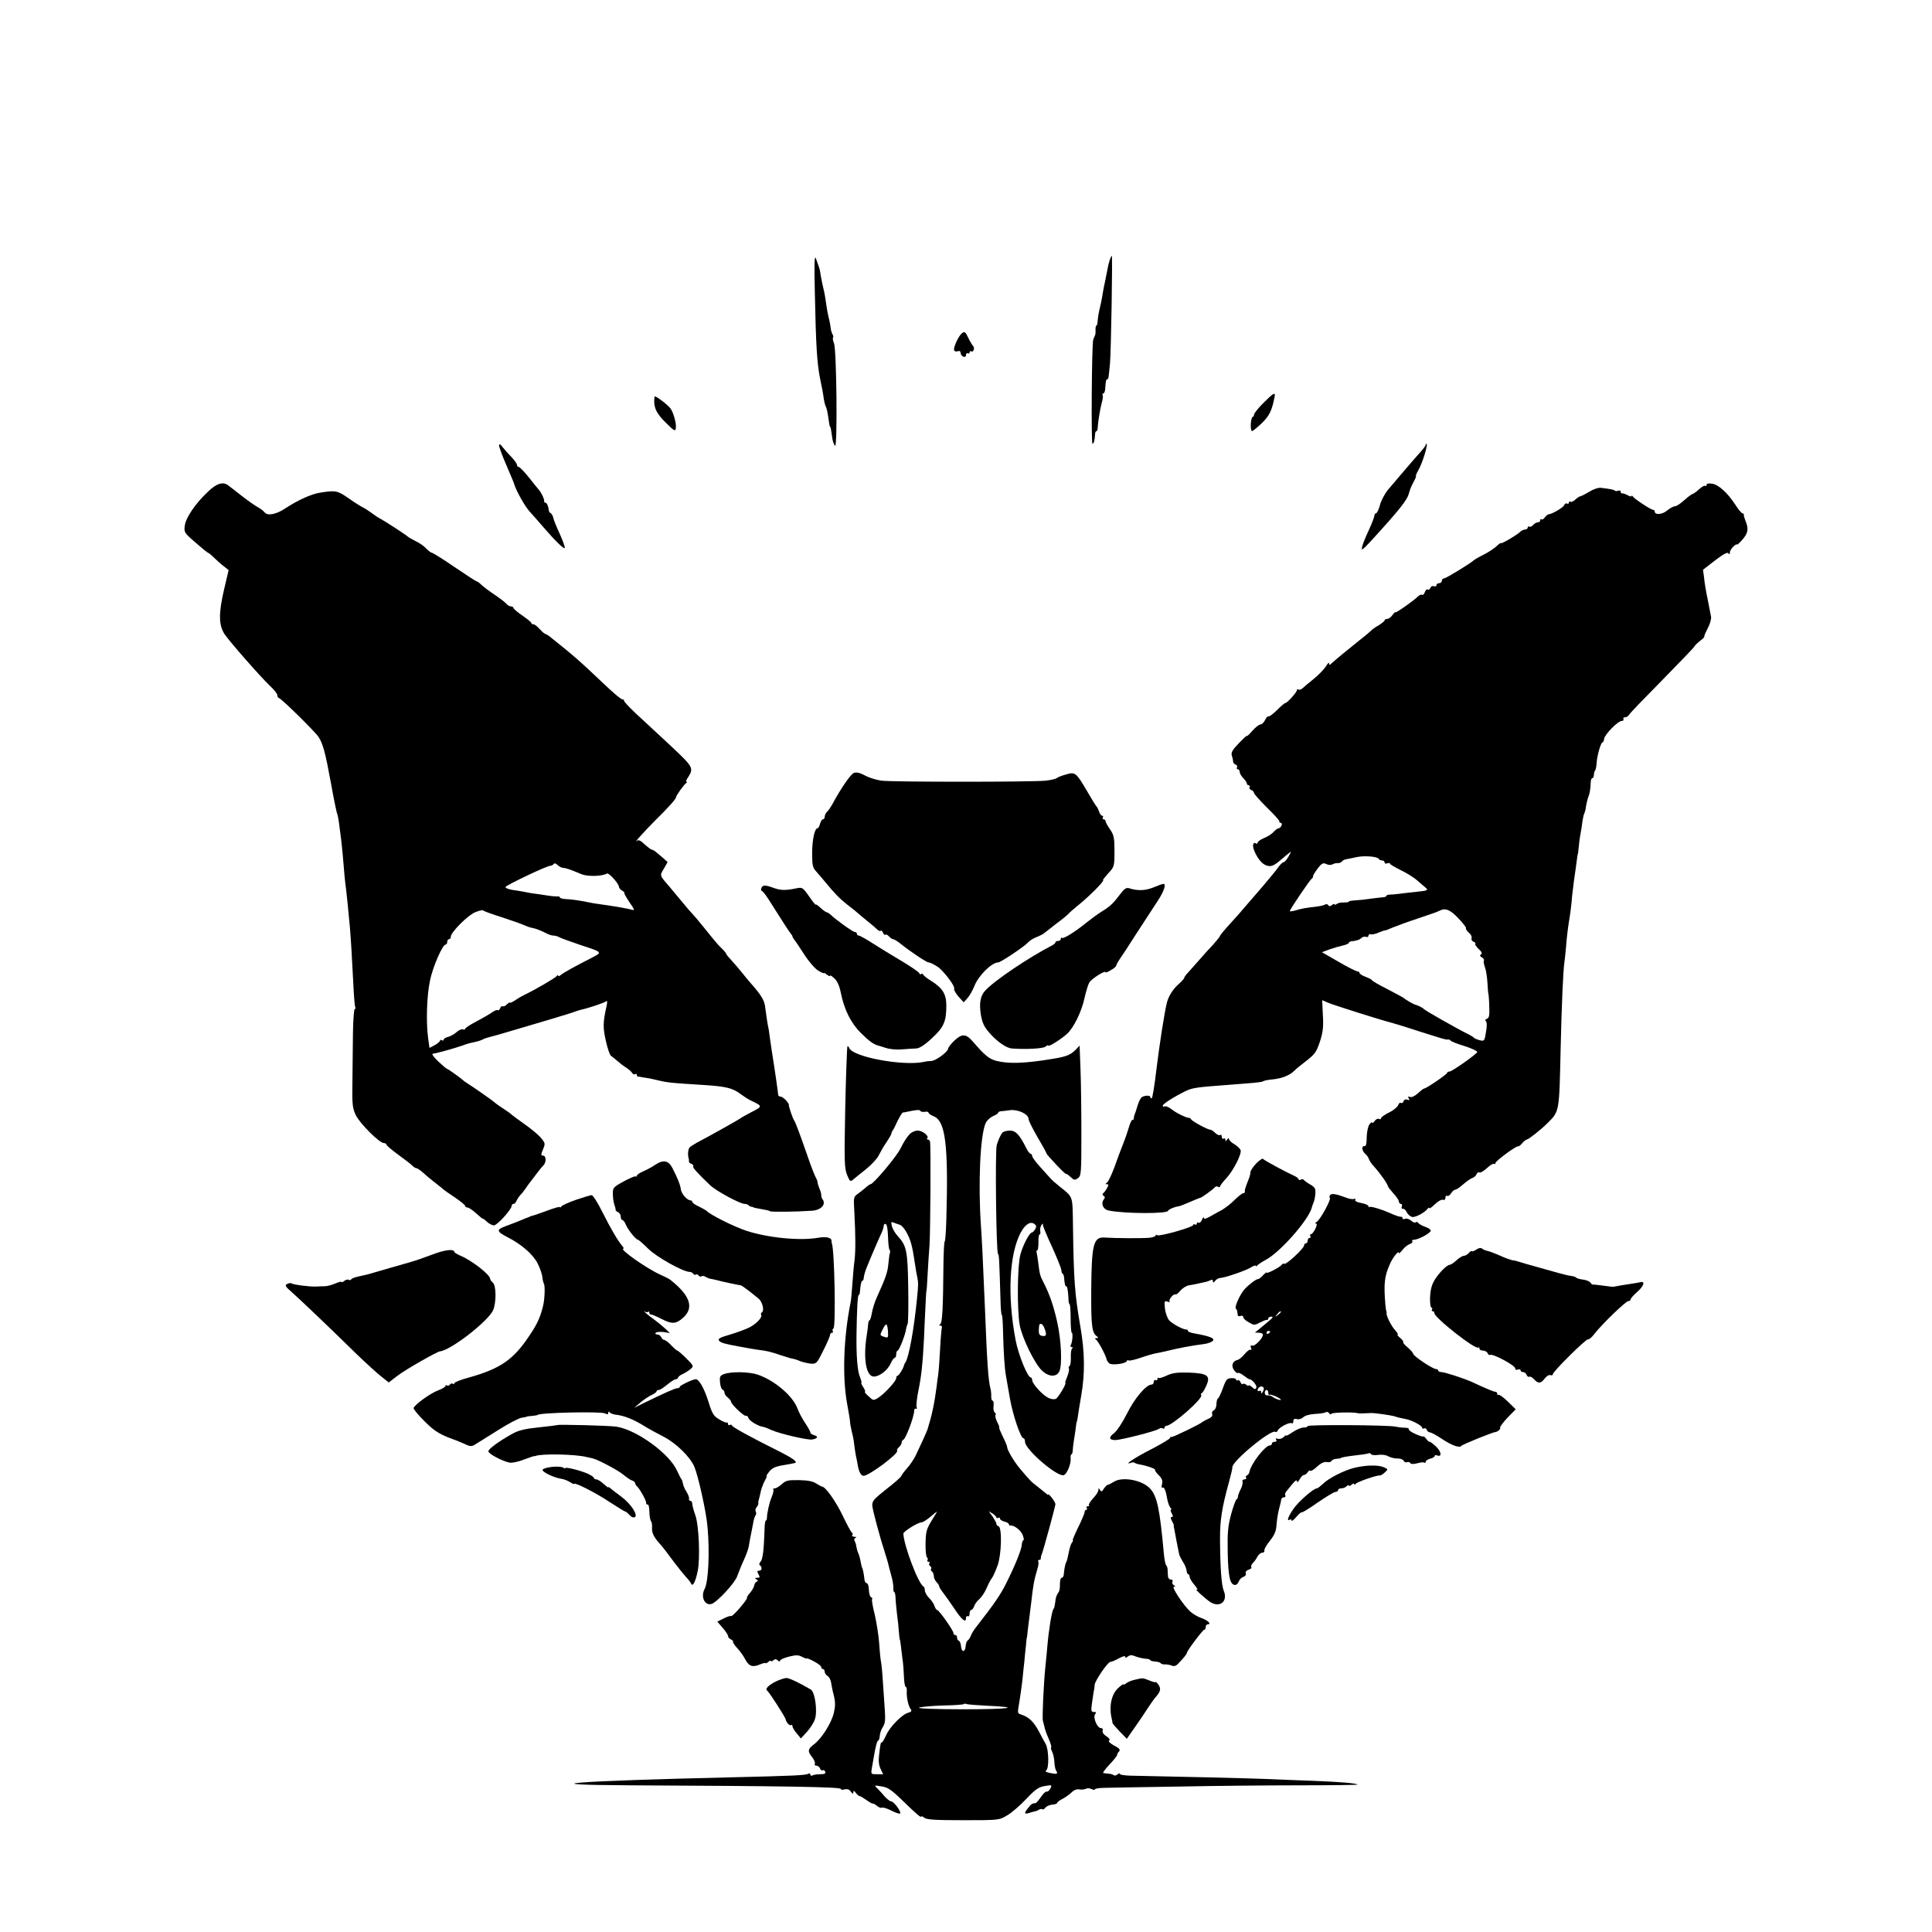 <?xml version="1.0" standalone="no"?>
<!DOCTYPE svg PUBLIC "-//W3C//DTD SVG 20010904//EN"
 "http://www.w3.org/TR/2001/REC-SVG-20010904/DTD/svg10.dtd">
<svg version="1.0" xmlns="http://www.w3.org/2000/svg"
 width="1080pt" height="1080pt" viewBox="0 0 1080 1080"
 preserveAspectRatio="xMidYMid meet">
<g transform="translate(0,1080) scale(0.1,-0.1)"
fill="#000000" stroke="none">
<path d="M4555 9165 c6 -297 12 -396 30 -485 9 -41 18 -90 20 -109 3 -19 8
-38 11 -43 3 -5 8 -23 11 -41 9 -62 11 -72 13 -72 3 0 6 -16 13 -68 3 -16 9
-33 15 -39 14 -14 9 538 -6 573 -6 15 -8 29 -5 32 3 3 1 11 -3 18 -4 7 -9 22
-10 33 -1 12 -5 32 -8 46 -7 26 -14 62 -21 115 -3 17 -6 37 -8 45 -8 31 -21
96 -22 110 -1 8 -5 22 -8 30 -3 8 -10 29 -16 45 -8 22 -10 -26 -6 -190z"/>
<path d="M6204 9348 c-4 -13 -9 -30 -10 -38 -3 -15 -15 -75 -19 -95 -2 -5 -5
-26 -9 -45 -7 -45 -14 -78 -22 -110 -3 -14 -7 -37 -8 -52 0 -16 -4 -28 -7 -28
-3 0 -5 -10 -5 -22 1 -13 0 -27 -3 -33 -3 -5 -7 -17 -10 -25 -8 -29 -12 -580
-4 -580 8 0 12 15 15 58 1 6 4 12 8 12 3 0 6 8 6 18 2 34 14 108 23 141 6 19
8 38 5 42 -3 5 -1 9 3 9 5 0 10 11 11 25 3 45 5 55 12 55 6 0 7 4 15 90 6 68
15 600 10 600 -2 0 -7 -10 -11 -22z"/>
<path d="M5378 8938 c-21 -17 -51 -84 -44 -97 4 -6 13 -8 21 -4 9 3 15 -1 15
-10 0 -8 7 -17 15 -21 9 -3 15 0 15 10 0 8 5 12 10 9 6 -3 10 -1 10 5 0 6 4 9
9 6 12 -8 22 19 10 31 -5 5 -17 25 -27 46 -15 32 -20 35 -34 25z"/>
<path d="M7062 8547 c-29 -29 -52 -58 -52 -65 0 -7 -3 -12 -7 -12 -5 0 -9 -18
-11 -40 -1 -22 2 -40 7 -40 4 0 29 20 54 44 42 40 58 72 72 148 6 29 -7 21
-63 -35z"/>
<path d="M3659 8583 c-8 -56 7 -92 65 -148 47 -46 51 -48 54 -27 4 24 -14 89
-31 110 -18 23 -87 74 -88 65z"/>
<path d="M2790 8309 c0 -8 18 -58 41 -110 22 -52 42 -98 43 -104 10 -36 60
-126 88 -156 18 -20 51 -57 73 -83 69 -80 119 -129 122 -119 2 5 -11 41 -28
79 -18 38 -34 78 -36 89 -2 10 -8 22 -14 26 -6 3 -11 10 -11 15 -2 23 -11 44
-19 44 -5 0 -8 3 -7 8 2 10 -13 43 -28 62 -7 8 -34 41 -59 73 -25 31 -50 57
-56 57 -5 0 -9 5 -9 11 0 7 -14 26 -30 43 -17 17 -39 42 -50 56 -14 18 -19 21
-20 9z"/>
<path d="M7970 8314 c0 -5 -13 -22 -28 -39 -25 -27 -131 -151 -184 -214 -17
-21 -37 -59 -43 -81 -7 -28 -18 -50 -24 -50 -4 0 -8 -6 -8 -12 0 -7 -14 -44
-31 -81 -18 -38 -35 -80 -38 -95 -5 -23 2 -17 49 33 159 174 205 231 213 268
1 4 3 9 4 12 1 3 3 8 4 13 1 4 10 22 19 40 10 17 15 32 12 32 -2 0 4 15 15 34
22 39 52 137 45 144 -3 3 -5 1 -5 -4z"/>
<path d="M1162 8051 c-69 -65 -123 -144 -129 -189 -5 -37 -3 -41 60 -95 35
-31 67 -57 70 -57 3 0 18 -12 34 -28 15 -15 40 -37 55 -48 l26 -21 -24 -102
c-33 -139 -32 -206 2 -257 32 -46 196 -233 253 -288 23 -21 41 -44 41 -51 0
-8 4 -15 9 -17 17 -5 205 -191 222 -218 25 -40 37 -84 69 -258 16 -90 32 -167
35 -171 2 -5 7 -28 10 -52 3 -24 8 -62 11 -84 3 -22 7 -65 10 -95 7 -91 13
-153 19 -195 5 -39 11 -106 21 -210 6 -73 12 -174 19 -314 3 -68 8 -127 11
-132 3 -5 2 -9 -3 -9 -4 0 -9 -60 -10 -133 -1 -72 -2 -196 -3 -274 -2 -128 0
-146 19 -187 24 -48 132 -156 157 -156 8 0 14 -4 14 -8 0 -5 29 -30 65 -56 36
-26 72 -54 80 -62 7 -8 17 -14 22 -14 5 0 23 -12 40 -27 17 -16 43 -37 57 -48
15 -11 34 -27 44 -35 9 -9 43 -33 75 -54 31 -21 57 -42 57 -47 0 -5 6 -9 13
-9 7 0 30 -15 50 -34 20 -18 37 -32 37 -29 0 2 10 -5 22 -17 12 -11 30 -20 39
-20 18 0 99 89 99 109 0 6 5 11 10 11 6 0 14 8 17 17 4 9 14 24 22 33 9 9 23
27 31 39 8 13 22 31 30 41 8 10 24 31 35 46 11 15 26 33 33 40 17 17 15 54 -2
54 -13 0 -13 4 -1 34 14 33 13 36 -11 65 -13 16 -55 51 -92 77 -37 26 -69 50
-72 53 -3 4 -25 20 -50 36 -25 16 -47 33 -50 36 -5 6 -121 87 -149 104 -9 6
-18 12 -21 15 -12 12 -86 65 -91 65 -3 0 -25 19 -50 42 -28 27 -38 43 -28 43
14 0 130 33 169 47 21 8 31 11 64 18 16 3 37 10 46 15 9 5 28 11 41 14 13 3
53 14 89 25 36 11 135 40 220 65 85 25 162 49 170 53 8 3 22 7 30 9 34 7 126
37 137 46 8 7 9 -1 3 -29 -20 -89 -20 -120 -3 -193 9 -41 22 -78 28 -82 5 -3
21 -16 35 -28 14 -12 36 -30 50 -38 14 -9 29 -22 33 -29 5 -8 12 -11 18 -8 5
4 9 1 9 -4 0 -6 3 -10 8 -10 4 1 9 0 12 -1 3 -1 16 -3 30 -5 14 -2 36 -6 50
-10 71 -17 78 -18 270 -30 128 -8 165 -17 210 -51 19 -14 44 -30 55 -35 69
-33 69 -33 7 -65 -31 -16 -59 -32 -62 -35 -5 -5 -178 -102 -245 -137 -16 -9
-35 -21 -40 -26 -9 -10 -12 -43 -5 -63 1 -5 2 -12 1 -16 -1 -4 6 -10 14 -13 8
-3 13 -10 10 -14 -4 -7 22 -36 96 -107 35 -32 166 -103 192 -103 7 0 17 -3 21
-7 4 -5 12 -9 17 -9 5 -1 10 -2 12 -4 1 -1 13 -4 27 -6 50 -9 56 -10 65 -15 9
-5 150 -3 235 3 51 4 79 36 58 64 -5 7 -8 16 -7 20 1 5 -3 22 -9 37 -7 16 -12
33 -12 38 0 5 -4 17 -10 27 -5 9 -19 44 -31 77 -59 170 -82 231 -89 240 -9 12
-35 90 -30 90 2 0 -5 10 -15 23 -11 12 -25 22 -32 22 -7 0 -13 5 -13 10 0 9
-22 162 -35 240 -2 14 -7 48 -11 75 -3 28 -8 59 -11 70 -2 11 -6 34 -8 50 -2
17 -6 45 -9 64 -5 32 -27 66 -77 122 -13 15 -35 41 -49 59 -14 18 -40 48 -57
67 -18 19 -33 37 -33 40 0 3 -10 16 -22 28 -23 22 -29 28 -107 125 -24 30 -51
62 -60 71 -9 9 -34 38 -56 65 -22 27 -54 64 -70 84 -59 68 -58 64 -34 104 l21
37 -28 25 c-43 37 -53 44 -59 44 -6 0 -23 13 -55 42 -10 9 -22 13 -26 10 -31
-26 34 47 100 113 79 78 116 120 116 131 0 7 43 68 55 76 6 4 7 8 2 8 -4 0 0
12 10 26 32 50 28 57 -99 176 -67 62 -154 143 -194 180 -39 37 -69 69 -66 72
3 3 -1 6 -8 6 -8 0 -52 37 -99 82 -150 142 -165 155 -311 272 -8 6 -19 12 -23
13 -5 1 -18 13 -31 27 -12 14 -27 26 -34 26 -7 0 -12 3 -12 8 0 4 -23 22 -50
41 -28 19 -50 38 -50 43 0 4 -6 8 -14 8 -7 0 -19 7 -26 15 -6 8 -35 30 -63 49
-29 19 -62 44 -74 55 -12 12 -25 21 -28 21 -4 0 -59 36 -124 80 -64 44 -122
80 -127 80 -5 0 -19 11 -31 23 -11 13 -38 32 -60 42 -21 11 -40 22 -43 25 -9
9 -124 84 -150 98 -14 7 -38 23 -55 36 -16 12 -37 25 -45 29 -8 3 -44 25 -79
50 -65 45 -74 47 -161 33 -48 -7 -124 -41 -197 -89 -50 -33 -97 -42 -114 -21
-7 9 -24 21 -38 29 -14 7 -55 36 -91 64 -36 28 -69 54 -75 58 -28 22 -66 10
-113 -36z m1984 -2102 c21 -2 38 -8 105 -36 35 -14 116 -12 142 4 10 6 66 -56
67 -74 0 -7 8 -16 18 -22 9 -5 15 -11 12 -13 -2 -2 11 -25 29 -52 27 -38 30
-47 15 -42 -24 7 -86 18 -184 32 -19 2 -46 7 -60 10 -54 11 -96 17 -127 18
-18 1 -33 5 -33 9 0 4 -6 7 -12 6 -7 -1 -33 1 -58 5 -25 4 -58 9 -75 11 -16 2
-40 6 -52 9 -11 2 -42 8 -67 11 -25 4 -43 12 -40 17 8 12 231 118 249 118 8 0
17 5 20 10 4 6 12 4 21 -5 9 -8 22 -16 30 -16z m-336 -278 c58 -19 114 -39
125 -45 11 -5 29 -11 40 -13 19 -3 49 -15 87 -34 10 -5 25 -9 33 -9 8 0 23 -4
33 -10 9 -5 60 -23 112 -41 131 -43 129 -41 68 -73 -94 -48 -158 -83 -173 -96
-8 -7 -15 -9 -15 -4 0 5 -4 4 -8 -2 -6 -10 -119 -76 -182 -106 -14 -7 -37 -20
-52 -31 -16 -10 -28 -15 -28 -12 0 4 -7 -1 -16 -9 -8 -9 -19 -14 -24 -11 -4 3
-11 -2 -14 -11 -4 -9 -9 -14 -13 -11 -3 4 -18 -2 -32 -12 -14 -10 -54 -33 -88
-51 -35 -18 -63 -37 -63 -41 0 -5 -6 -6 -13 -3 -7 2 -22 -4 -34 -15 -12 -11
-33 -23 -47 -27 -14 -3 -26 -10 -26 -16 0 -5 -4 -6 -10 -3 -5 3 -10 3 -10 -2
0 -4 -13 -16 -29 -25 l-30 -16 -8 56 c-12 90 -7 240 11 322 16 77 70 200 87
200 5 0 9 7 9 15 0 8 5 15 10 15 6 0 10 6 10 14 0 24 93 118 135 136 22 9 42
14 45 11 3 -4 52 -22 110 -40z"/>
<path d="M9540 8090 c0 -6 -4 -9 -8 -6 -5 3 -20 -6 -34 -19 -15 -14 -32 -26
-38 -27 -6 -2 -27 -18 -46 -35 -20 -18 -42 -33 -51 -33 -8 0 -28 -11 -44 -24
-27 -23 -69 -26 -69 -5 0 5 -4 9 -9 9 -12 0 -103 60 -113 74 -4 6 -8 7 -8 3 0
-4 -10 -2 -22 5 -13 7 -26 11 -30 10 -5 -1 -8 3 -8 9 0 6 -6 9 -14 6 -8 -3
-17 -3 -20 1 -6 5 -20 8 -76 15 -14 2 -42 -7 -64 -21 -22 -13 -45 -25 -51 -26
-7 -1 -20 -10 -29 -19 -10 -9 -22 -15 -27 -12 -5 4 -9 1 -9 -5 0 -6 -5 -8 -10
-5 -6 3 -13 0 -16 -9 -5 -13 -68 -50 -87 -51 -5 0 -14 -8 -21 -17 -7 -10 -16
-15 -19 -11 -4 3 -7 1 -7 -5 0 -7 -6 -12 -14 -12 -7 0 -19 -7 -26 -15 -7 -8
-16 -12 -21 -9 -5 3 -9 0 -9 -5 0 -6 -6 -11 -14 -11 -8 0 -21 -6 -28 -13 -17
-17 -108 -71 -108 -63 0 3 -11 -5 -25 -18 -14 -13 -46 -34 -72 -47 -27 -13
-50 -27 -53 -30 -13 -14 -156 -102 -167 -102 -7 0 -13 -6 -13 -14 0 -7 -7 -13
-15 -13 -8 0 -15 -5 -15 -11 0 -6 -6 -9 -14 -6 -8 3 -17 -1 -20 -9 -3 -9 -10
-13 -15 -9 -5 3 -12 -4 -16 -15 -4 -11 -10 -18 -15 -15 -5 3 -14 -1 -22 -8
-26 -26 -128 -97 -128 -90 0 4 -7 -3 -16 -15 -8 -12 -22 -22 -30 -22 -8 0 -14
-4 -14 -8 0 -4 -15 -16 -32 -27 -18 -10 -35 -22 -38 -25 -3 -4 -34 -31 -70
-59 -65 -52 -130 -105 -156 -129 -12 -11 -14 -11 -14 0 0 7 -8 0 -18 -17 -10
-16 -41 -48 -68 -70 -27 -22 -55 -45 -62 -52 -8 -7 -18 -11 -23 -8 -5 4 -9 2
-9 -3 0 -11 -54 -72 -65 -72 -4 0 -25 -18 -47 -40 -22 -22 -44 -38 -48 -35 -4
2 -12 -7 -18 -20 -7 -14 -18 -25 -26 -25 -8 0 -28 -16 -45 -35 -17 -20 -31
-33 -31 -29 0 4 -20 -15 -45 -41 -36 -37 -44 -52 -39 -69 4 -11 7 -26 7 -33 0
-7 7 -15 14 -17 8 -3 11 -10 8 -16 -3 -5 -1 -10 4 -10 6 0 11 -7 11 -15 0 -8
9 -24 20 -35 11 -11 20 -24 20 -30 0 -5 5 -10 11 -10 5 0 7 -5 4 -10 -3 -6 1
-13 9 -16 9 -3 16 -11 16 -17 0 -5 33 -42 72 -81 40 -39 72 -74 70 -78 -1 -5
2 -8 8 -8 5 0 7 -7 4 -15 -4 -8 -11 -15 -16 -15 -6 0 -18 -9 -28 -20 -9 -11
-34 -27 -54 -35 -20 -8 -36 -20 -36 -26 0 -5 -4 -8 -9 -4 -18 11 -22 -14 -7
-47 21 -47 49 -76 77 -79 21 -3 37 6 83 46 6 6 19 16 29 24 17 14 17 13 0 -17
-10 -18 -22 -32 -28 -32 -5 0 -19 -13 -30 -29 -11 -16 -49 -62 -84 -103 -35
-40 -77 -90 -95 -110 -17 -21 -57 -66 -88 -100 -32 -35 -58 -66 -58 -70 0 -3
-17 -24 -37 -47 -21 -22 -56 -60 -78 -86 -22 -25 -50 -57 -62 -70 -13 -13 -23
-27 -23 -31 0 -4 -14 -20 -31 -35 -32 -28 -57 -68 -66 -104 -14 -56 -42 -238
-59 -377 -10 -87 -22 -158 -26 -158 -4 0 -8 4 -8 8 0 10 -30 9 -47 -1 -6 -4
-17 -24 -23 -45 -6 -20 -14 -44 -17 -52 -4 -8 -5 -18 -5 -22 1 -5 -2 -8 -7 -8
-5 0 -13 -17 -19 -37 -6 -21 -20 -63 -32 -93 -12 -30 -35 -91 -50 -134 -16
-43 -35 -83 -42 -87 -10 -7 -10 -9 0 -9 10 0 10 -4 0 -22 -7 -13 -17 -26 -22
-29 -4 -4 -3 -10 3 -14 8 -4 9 -11 2 -19 -19 -23 -5 -57 27 -63 88 -18 332
-19 332 -1 0 6 34 21 55 24 9 1 21 5 93 36 15 6 29 12 32 12 9 2 75 50 81 59
4 5 12 6 18 3 6 -4 11 -3 11 1 0 5 15 25 33 44 41 43 90 140 82 160 -3 8 -19
23 -35 33 -17 9 -30 23 -30 29 0 7 -4 6 -10 -3 -7 -11 -10 -11 -10 -2 0 7 -4
10 -10 7 -5 -3 -10 1 -10 10 0 9 -4 14 -10 10 -5 -3 -17 2 -27 12 -10 10 -22
18 -28 18 -14 0 -99 46 -106 57 -3 5 -9 10 -12 9 -14 -1 -74 28 -99 49 -15 12
-32 18 -38 15 -5 -3 -10 -2 -10 4 0 10 58 47 126 81 40 19 59 22 234 35 156
12 193 15 202 21 6 4 29 8 51 10 52 5 96 22 123 49 11 11 35 31 54 45 61 47
68 56 89 119 16 49 20 81 16 146 l-4 84 32 -14 c33 -14 292 -96 362 -114 22
-6 90 -27 150 -47 61 -19 117 -37 125 -39 8 -2 17 -4 20 -5 3 -1 9 -2 14 -1 5
1 12 -2 15 -6 3 -5 39 -19 79 -31 40 -13 72 -28 70 -33 -5 -13 -141 -109 -155
-109 -7 0 -13 -3 -13 -7 0 -8 -117 -88 -129 -88 -3 0 -19 -12 -35 -27 -17 -15
-35 -24 -44 -20 -11 4 -13 2 -7 -8 6 -10 4 -12 -8 -7 -9 3 -18 0 -21 -9 -3 -9
-10 -13 -15 -9 -5 3 -12 -3 -15 -13 -4 -10 -26 -29 -51 -41 -25 -12 -45 -27
-45 -32 0 -6 -5 -7 -11 -4 -6 4 -17 -1 -24 -11 -8 -11 -15 -15 -15 -10 0 6 -7
1 -15 -10 -8 -11 -14 -41 -15 -71 0 -36 -4 -52 -12 -50 -18 3 -16 -26 4 -43 9
-8 18 -21 20 -29 2 -7 14 -26 28 -41 36 -40 75 -95 79 -112 1 -4 15 -22 31
-40 17 -18 30 -38 30 -45 0 -7 5 -13 11 -13 6 0 9 -7 5 -15 -3 -8 0 -14 6 -12
7 1 17 -8 22 -20 6 -12 20 -24 31 -26 19 -3 72 26 87 48 4 5 8 6 8 1 0 -4 14
5 31 22 17 17 38 28 45 25 9 -3 14 1 14 12 0 9 4 13 10 10 5 -3 15 3 22 15 7
11 18 20 24 20 6 0 25 13 44 30 18 16 41 32 51 35 9 3 20 13 23 21 3 8 10 13
15 10 5 -4 24 7 42 23 18 17 36 28 41 25 4 -3 8 -1 8 5 0 11 118 98 127 93 2
-2 13 6 22 17 10 12 22 21 26 21 9 0 78 54 116 92 67 67 65 60 73 413 6 258
14 436 21 485 3 19 7 62 10 95 2 33 9 92 15 130 7 39 13 88 15 110 1 22 8 78
14 125 7 47 14 99 16 115 2 17 4 30 5 30 1 0 3 17 5 38 2 21 6 55 10 75 4 20
9 52 11 71 3 19 7 38 10 43 3 5 8 24 10 41 3 18 8 39 11 47 9 20 14 49 15 83
0 15 4 27 9 27 5 0 9 8 9 18 0 10 3 22 7 25 3 4 7 22 8 39 2 43 24 118 33 118
4 0 8 9 9 19 2 24 77 101 99 101 8 0 12 5 9 10 -3 6 1 10 9 10 8 0 19 7 24 16
5 9 88 95 184 192 96 98 177 182 179 187 2 6 17 20 33 33 16 12 26 22 23 22
-3 0 5 20 18 45 13 24 22 54 20 67 -3 13 -11 57 -19 98 -9 41 -18 95 -20 120
l-6 45 67 52 c47 36 70 48 75 40 5 -8 8 -7 8 4 0 9 9 24 20 34 11 10 20 15 20
11 0 -4 14 9 30 27 32 37 36 60 18 104 -6 15 -11 31 -10 36 1 4 -2 7 -7 7 -5
0 -23 21 -40 48 -43 66 -94 113 -130 118 -19 3 -31 1 -31 -6z m-1832 -2092 c2
-4 10 -8 18 -8 8 0 14 -5 14 -11 0 -6 7 -9 15 -5 8 3 15 2 15 -2 0 -4 26 -19
58 -35 31 -15 73 -40 92 -57 19 -16 41 -35 48 -41 18 -15 14 -18 -48 -24 -30
-3 -73 -8 -95 -11 -22 -3 -48 -5 -57 -5 -10 0 -18 -3 -18 -7 0 -4 -10 -8 -22
-8 -13 -1 -43 -5 -68 -8 -25 -4 -62 -8 -82 -9 -21 -1 -38 -4 -38 -7 0 -3 -12
-5 -27 -5 -16 1 -34 -3 -40 -8 -7 -5 -13 -6 -13 -2 0 4 -6 2 -14 -4 -10 -8
-16 -9 -21 -1 -3 6 -11 7 -17 4 -6 -4 -25 -9 -42 -11 -67 -8 -92 -12 -123 -22
-18 -5 -33 -7 -33 -4 0 8 114 178 123 181 4 2 7 8 7 14 0 5 12 25 26 43 19 26
30 33 43 27 18 -9 31 -9 46 -1 6 3 17 5 25 4 8 0 18 4 22 10 4 5 15 11 25 12
10 2 36 7 58 12 43 9 118 3 123 -11z m444 -331 c26 -27 46 -53 43 -56 -2 -4 5
-15 16 -25 12 -9 18 -23 15 -31 -2 -7 2 -16 11 -19 9 -4 13 -9 10 -12 -3 -3 5
-16 19 -29 17 -16 21 -25 13 -30 -8 -6 -7 -10 5 -17 9 -5 14 -13 11 -18 -3 -4
0 -21 6 -37 6 -15 12 -55 14 -88 2 -33 4 -60 5 -60 1 0 4 -30 5 -67 2 -54 0
-68 -13 -73 -10 -4 -12 -9 -6 -13 6 -5 7 -26 1 -60 -8 -52 -10 -53 -35 -47
-15 4 -29 10 -32 13 -3 4 -18 14 -35 22 -68 34 -240 132 -245 139 -4 6 -34 22
-50 25 -9 3 -55 29 -60 35 -3 3 -44 26 -93 51 -48 24 -87 47 -87 50 0 3 -16
12 -35 19 -19 7 -35 17 -35 22 0 5 -6 9 -12 9 -7 0 -55 24 -106 54 l-92 53 42
16 c24 8 58 18 76 22 17 4 32 10 32 14 0 4 6 8 13 9 28 2 48 9 58 19 6 6 18 9
25 6 8 -3 14 0 14 7 0 6 6 10 13 7 6 -2 27 2 44 10 18 7 34 13 35 12 2 -1 21
6 43 16 22 9 87 33 145 52 58 19 111 38 117 42 32 17 60 6 105 -42z"/>
<path d="M4773 6479 c-18 -7 -72 -85 -122 -178 -8 -14 -20 -32 -28 -39 -7 -7
-13 -20 -13 -28 0 -8 -4 -14 -10 -14 -5 0 -12 -11 -16 -25 -3 -14 -10 -25 -14
-25 -16 0 -30 -65 -30 -140 0 -66 3 -81 23 -102 12 -14 36 -41 52 -61 52 -63
79 -91 125 -127 25 -19 50 -39 56 -45 6 -5 30 -26 54 -45 24 -19 48 -40 55
-47 7 -7 15 -9 19 -6 3 3 8 -2 12 -11 3 -9 10 -14 14 -11 4 3 13 -2 20 -10 7
-8 17 -15 22 -15 6 0 27 -13 48 -30 54 -43 140 -100 151 -100 11 0 49 -21 64
-35 38 -36 83 -99 79 -110 -3 -7 8 -28 24 -46 l29 -32 21 23 c12 13 29 44 39
68 22 58 97 132 133 132 14 0 151 92 168 113 7 8 27 21 45 28 18 7 37 17 42
21 6 5 37 29 69 54 33 24 64 50 70 57 6 7 31 29 56 49 62 50 149 138 136 138
-3 0 11 17 29 38 34 36 35 39 35 123 0 76 -3 91 -25 123 -14 20 -25 41 -25 46
0 6 -5 10 -11 10 -5 0 -7 5 -4 10 3 6 2 10 -4 10 -5 0 -13 10 -17 23 -4 12
-10 24 -13 27 -4 3 -28 42 -54 87 -62 106 -67 109 -120 93 -23 -6 -47 -16 -52
-21 -6 -4 -33 -10 -60 -13 -74 -8 -858 -8 -918 0 -29 4 -70 17 -92 29 -28 15
-47 20 -62 14z"/>
<path d="M6447 5839 c-45 -18 -88 -20 -136 -4 -15 4 -26 -3 -48 -32 -40 -53
-56 -69 -105 -99 -24 -15 -63 -44 -88 -64 -60 -49 -126 -90 -134 -83 -3 4 -6
1 -6 -5 0 -7 -7 -12 -15 -12 -8 0 -15 -3 -15 -8 0 -4 -9 -12 -19 -17 -132 -68
-327 -200 -374 -253 -27 -30 -34 -69 -24 -134 8 -46 18 -68 49 -103 42 -48 93
-83 123 -86 77 -6 176 -1 189 10 9 8 16 10 16 6 0 -9 68 33 104 65 38 34 83
126 99 203 8 34 19 72 26 84 11 21 91 71 91 58 0 -4 14 2 30 12 17 9 30 21 30
26 0 4 9 20 19 35 11 15 54 81 96 147 43 66 95 146 116 178 36 53 50 98 32 96
-5 0 -30 -9 -56 -20z"/>
<path d="M4256 5835 c-3 -8 -2 -15 2 -15 5 0 21 -21 38 -47 86 -136 114 -179
123 -190 6 -7 11 -15 11 -18 0 -3 5 -11 10 -18 6 -7 31 -44 56 -83 25 -39 60
-79 78 -90 17 -10 31 -16 32 -14 0 3 8 -1 17 -9 10 -7 17 -10 17 -5 0 4 11 -3
25 -16 16 -15 28 -42 35 -79 19 -94 56 -170 113 -226 44 -44 70 -63 97 -70 3
0 21 -7 42 -13 20 -7 60 -11 90 -8 29 2 65 5 80 5 18 1 47 19 87 57 67 61 81
94 81 182 0 65 -20 98 -85 139 -25 15 -45 32 -45 36 0 5 -4 5 -10 2 -5 -3 -10
-2 -10 3 0 6 -44 36 -97 68 -54 32 -128 77 -165 101 -37 24 -72 43 -77 43 -6
0 -11 5 -11 10 0 6 -5 10 -12 10 -10 0 -104 67 -136 98 -7 6 -17 12 -20 12 -4
0 -20 11 -35 25 -15 14 -27 22 -27 18 0 -4 -17 17 -37 46 -36 51 -38 52 -72
45 -60 -12 -84 -12 -125 2 -49 18 -63 18 -70 -1z"/>
<path d="M5336 4984 c-20 -19 -36 -40 -36 -46 -1 -18 -69 -68 -94 -69 -12 0
-30 -2 -41 -5 -117 -25 -400 28 -418 78 -2 7 -7 11 -10 8 -2 -3 -8 -156 -12
-340 -6 -300 -5 -340 10 -377 15 -37 18 -40 33 -28 9 8 42 35 74 60 31 25 63
60 71 78 9 18 27 50 42 71 14 21 27 43 28 49 1 7 4 14 7 17 3 3 15 26 27 53
13 26 26 47 30 48 5 0 15 2 23 4 53 11 70 13 75 5 3 -5 14 -7 25 -5 11 2 20 0
20 -4 0 -5 13 -14 29 -21 67 -27 83 -160 71 -582 -2 -65 -6 -118 -9 -118 -3 0
-6 -55 -7 -123 -2 -245 -6 -332 -18 -339 -8 -6 -8 -8 1 -8 7 0 10 -6 8 -12 -2
-7 -7 -62 -10 -123 -3 -60 -8 -126 -11 -145 -3 -19 -7 -46 -8 -60 -13 -99 -27
-163 -51 -240 -4 -13 -48 -109 -66 -146 -11 -22 -33 -55 -49 -72 -15 -17 -30
-37 -32 -43 -2 -7 -40 -40 -84 -74 -68 -54 -79 -66 -78 -91 2 -25 40 -169 74
-274 6 -19 13 -42 15 -51 2 -8 9 -38 17 -65 8 -27 13 -59 12 -71 -1 -13 2 -23
5 -23 3 0 6 -12 7 -27 0 -16 4 -57 8 -93 5 -36 10 -83 11 -105 2 -22 4 -40 5
-40 1 0 4 -16 6 -35 2 -19 6 -53 9 -75 4 -22 7 -66 8 -97 1 -32 6 -58 10 -58
5 0 7 -12 6 -27 -2 -31 9 -82 23 -99 6 -8 1 -14 -14 -18 -34 -8 -103 -78 -124
-125 -10 -22 -21 -41 -24 -41 -7 0 -8 -3 -16 -72 -4 -32 -1 -57 9 -77 l14 -29
-34 0 c-35 0 -35 0 -29 36 4 21 8 46 10 57 10 60 19 95 25 95 4 0 8 12 9 27 1
15 9 37 18 50 12 19 14 41 10 96 -3 40 -8 113 -11 162 -3 50 -8 97 -10 105 -2
8 -7 53 -10 100 -3 47 -15 120 -25 164 -11 43 -18 82 -15 86 3 5 0 10 -6 12
-6 2 -11 20 -12 41 0 20 -6 37 -12 37 -6 0 -12 10 -13 23 -2 25 -10 62 -12 62
-1 0 -4 11 -7 25 -6 33 -9 42 -16 60 -4 8 -8 24 -10 35 -1 11 -6 25 -10 32 -4
6 -1 14 5 16 8 3 6 6 -5 6 -10 1 -16 5 -13 10 4 5 3 11 -1 13 -5 1 -28 45 -53
97 -38 79 -96 161 -115 161 -3 0 -17 8 -32 17 -19 13 -48 18 -97 19 -60 1 -73
-2 -95 -22 -14 -13 -32 -24 -40 -24 -8 0 -12 -3 -8 -6 3 -4 -1 -23 -9 -42 -14
-33 -26 -89 -27 -119 0 -7 -3 -13 -6 -13 -3 0 -7 -21 -7 -48 -4 -118 -10 -168
-22 -181 -7 -8 -10 -17 -5 -20 15 -11 13 -31 -2 -31 -13 0 -14 -4 -5 -20 9
-17 8 -20 -7 -20 -14 0 -15 -2 -4 -9 9 -6 10 -10 2 -12 -7 -3 -13 -12 -15 -22
-1 -9 -12 -28 -23 -41 -12 -13 -20 -26 -17 -28 2 -3 -16 -28 -40 -56 -24 -28
-46 -49 -49 -46 -3 3 -21 -3 -41 -13 l-36 -18 30 -35 c17 -19 30 -40 30 -46 0
-7 7 -14 15 -18 8 -3 14 -9 13 -13 -2 -5 9 -21 24 -37 15 -16 35 -44 44 -62
21 -39 41 -46 83 -28 17 7 31 10 31 7 0 -3 7 0 15 7 8 7 15 9 15 5 0 -4 6 -3
13 4 10 8 17 7 25 -1 7 -7 12 -8 12 -2 0 6 22 16 49 23 40 10 54 10 73 0 13
-7 24 -11 26 -10 7 6 82 -36 82 -46 0 -7 5 -13 10 -13 6 0 10 -7 10 -15 0 -7
7 -18 15 -23 9 -4 18 -21 21 -38 2 -16 9 -50 16 -75 8 -35 8 -58 -1 -95 -14
-58 -69 -144 -111 -175 -35 -27 -37 -38 -9 -73 11 -14 17 -30 14 -36 -3 -5 0
-10 8 -10 8 0 18 -7 21 -16 3 -8 10 -13 15 -10 5 3 11 0 14 -8 4 -10 -3 -14
-28 -14 -19 0 -38 -3 -44 -7 -6 -3 -11 -1 -11 5 0 6 -5 8 -11 5 -13 -9 -82
-12 -419 -20 -900 -21 -1164 -42 -575 -45 850 -4 1175 -9 1175 -20 0 -5 10 -6
21 -3 15 4 27 0 35 -12 10 -14 14 -15 14 -4 1 11 4 10 14 -3 7 -10 17 -18 21
-18 4 0 21 -10 38 -22 18 -13 34 -22 37 -20 3 1 13 -5 23 -13 10 -9 22 -13 27
-10 5 3 28 -4 50 -15 23 -12 46 -20 51 -18 12 4 -33 68 -49 68 -6 0 -22 12
-35 26 -12 15 -31 35 -42 46 -20 19 -19 19 23 12 35 -5 55 -19 116 -78 80 -78
106 -100 106 -90 0 3 7 0 17 -7 12 -11 61 -14 217 -14 200 0 201 0 246 27 25
14 73 56 107 92 51 54 70 67 104 72 40 7 41 6 30 -15 -7 -12 -16 -19 -20 -16
-5 2 -19 -11 -32 -30 -13 -19 -27 -35 -31 -35 -17 0 -24 -5 -40 -26 -24 -29
-23 -37 3 -29 12 4 27 8 33 9 6 1 17 5 24 10 7 4 16 5 19 2 3 -3 11 1 17 9 6
8 23 16 39 17 15 1 27 6 27 10 0 4 14 15 31 23 16 9 39 25 51 37 12 12 29 18
43 15 13 -2 29 0 36 4 7 4 21 3 31 -2 10 -5 18 -6 18 -2 0 5 26 9 58 9 31 1
215 4 407 7 193 4 498 7 679 7 181 0 327 2 325 4 -8 8 -96 15 -244 21 -82 3
-197 7 -255 10 -87 4 -553 15 -772 19 -32 1 -58 5 -58 10 0 5 -6 3 -13 -3 -8
-6 -17 -8 -20 -5 -4 4 -17 8 -29 9 -13 1 -27 3 -31 4 -4 0 11 22 35 47 24 25
43 50 43 54 0 5 3 12 8 16 12 13 8 19 -28 38 -21 12 -31 22 -25 26 7 4 1 14
-15 24 -16 10 -24 23 -21 32 3 8 -1 14 -10 14 -21 0 -46 61 -32 78 8 9 6 12
-7 12 -15 0 -17 6 -11 48 4 26 8 56 10 67 3 11 5 27 5 36 1 23 74 129 88 129
7 0 28 9 48 20 20 11 35 15 35 9 0 -8 5 -7 15 1 11 9 21 10 42 1 16 -6 40 -12
56 -13 15 -1 27 -5 27 -8 0 -3 12 -7 27 -8 15 -1 29 -5 32 -10 3 -4 15 -7 26
-6 11 0 27 -3 36 -7 11 -5 23 -2 35 11 29 30 49 54 49 61 0 11 89 129 97 129
5 0 8 7 8 15 0 8 5 15 11 15 24 0 1 23 -35 35 -21 7 -49 24 -63 37 -38 35
-106 138 -91 138 10 0 10 2 -1 9 -7 5 -10 14 -7 20 4 6 0 11 -8 11 -9 0 -17 9
-17 20 -1 11 -2 28 -2 38 -1 9 -4 19 -8 22 -4 3 -10 32 -13 65 -23 253 -38
322 -77 364 -44 48 -156 68 -202 38 -15 -9 -30 -17 -34 -17 -5 0 -14 -10 -22
-21 -10 -18 -15 -19 -22 -8 -7 12 -9 12 -9 -1 0 -8 -13 -29 -30 -46 -16 -18
-26 -35 -23 -38 4 -3 1 -6 -6 -6 -7 0 -9 -4 -6 -10 3 -5 2 -10 -3 -10 -5 0 -9
-6 -9 -12 0 -7 -16 -46 -36 -86 -19 -39 -33 -72 -30 -72 3 0 1 -6 -4 -12 -6
-7 -14 -31 -18 -53 -9 -45 -12 -54 -15 -57 -4 -6 -12 -44 -13 -65 0 -13 -6
-23 -12 -23 -6 0 -10 -16 -10 -36 1 -20 -3 -41 -9 -47 -6 -7 -13 -23 -15 -37
-6 -43 -6 -45 -13 -56 -9 -14 -26 -120 -33 -204 -3 -36 -8 -87 -11 -115 -10
-95 -19 -291 -14 -305 1 -3 3 -13 6 -23 8 -33 11 -42 28 -81 9 -21 15 -41 12
-43 -3 -3 0 -15 6 -26 6 -12 11 -37 12 -56 1 -20 5 -42 10 -49 12 -19 5 -21
-34 -13 -22 4 -30 10 -22 14 17 11 15 115 -2 147 -8 14 -24 43 -35 65 -32 61
-58 86 -103 101 -21 7 -21 5 -9 75 5 30 12 81 16 114 3 33 8 80 11 105 2 25 6
65 9 90 2 25 4 45 5 45 1 0 3 18 5 40 3 22 7 58 10 80 3 22 7 58 10 80 10 92
16 124 34 184 6 19 8 38 5 42 -3 5 0 9 5 9 6 0 10 3 9 8 0 4 1 14 5 22 10 25
77 271 77 282 0 5 -9 21 -20 35 -11 14 -20 23 -20 19 0 -4 -6 -1 -13 6 -8 7
-29 24 -47 38 -34 25 -46 38 -98 100 -33 39 -72 105 -72 121 0 6 -11 33 -25
60 -13 27 -22 49 -19 49 2 0 -3 14 -11 30 -9 17 -13 35 -10 40 3 5 1 11 -5 15
-5 3 -8 19 -6 35 2 17 0 30 -5 30 -5 0 -8 10 -8 23 1 12 -1 32 -4 44 -13 51
-19 143 -31 448 -12 289 -17 382 -22 455 -17 241 -5 514 26 582 7 15 26 32 41
39 16 6 29 15 29 19 0 3 6 7 13 8 6 0 30 3 52 6 46 6 105 -22 105 -50 0 -9 23
-54 50 -101 28 -47 50 -87 50 -91 0 -3 25 -31 55 -63 30 -32 55 -55 55 -52 0
4 10 -3 23 -15 21 -20 25 -20 43 -8 18 14 19 28 19 248 0 128 -2 291 -5 363
l-5 130 -20 -21 c-29 -30 -52 -40 -125 -52 -161 -27 -252 -30 -321 -12 -40 11
-64 30 -130 107 -39 45 -61 46 -103 7z m-129 -2686 c-28 -46 -32 -62 -33 -126
-1 -40 3 -75 8 -78 4 -3 6 -10 3 -15 -4 -5 -1 -9 5 -9 6 0 9 -4 5 -9 -3 -5 -1
-12 5 -16 6 -4 8 -10 5 -15 -3 -5 -1 -11 5 -15 5 -3 10 -15 10 -25 0 -10 7
-25 15 -34 8 -8 15 -18 15 -23 0 -5 10 -21 21 -35 12 -15 40 -55 63 -89 42
-64 66 -84 66 -54 0 9 5 13 10 10 6 -3 10 3 10 14 0 12 4 21 9 21 5 0 13 10
17 22 4 12 17 30 29 39 11 10 30 37 40 61 10 24 24 50 31 58 6 8 20 40 31 70
22 63 25 211 5 218 -7 2 -12 8 -12 14 0 5 -10 23 -21 40 l-22 30 22 -13 c11
-8 21 -17 21 -22 0 -4 5 -5 10 -2 6 3 10 2 10 -4 0 -6 11 -13 25 -17 14 -3 25
-10 25 -15 0 -5 3 -8 8 -7 19 4 59 -26 69 -53 6 -16 8 -29 4 -29 -4 0 -8 -11
-9 -25 -2 -29 -39 -120 -89 -219 -30 -60 -63 -109 -165 -240 -13 -16 -27 -38
-31 -50 -4 -11 -12 -23 -17 -26 -6 -3 -11 -18 -12 -33 -3 -35 -23 -35 -26 1
-1 15 -7 29 -12 30 -6 2 -10 10 -10 18 0 8 -4 14 -10 14 -5 0 -10 5 -10 11 0
14 -81 129 -91 129 -4 0 -11 10 -15 22 -3 12 -17 32 -30 45 -13 13 -24 32 -24
43 0 10 -4 20 -8 22 -27 11 -110 229 -112 295 0 12 81 63 102 63 7 0 29 14 48
30 19 16 36 30 37 30 2 0 -12 -24 -30 -52z m308 -1033 c204 -9 132 -20 -130
-20 -152 0 -257 4 -248 9 8 4 67 10 130 12 64 1 118 5 121 8 2 3 8 3 13 1 4
-3 55 -7 114 -10z"/>
<path d="M5085 4460 c-18 -19 -36 -49 -51 -80 -22 -45 -152 -200 -168 -200 -3
0 -15 -8 -25 -17 -11 -10 -31 -26 -45 -36 -25 -17 -25 -20 -20 -105 7 -135 7
-213 1 -267 -4 -27 -9 -86 -12 -130 -3 -44 -7 -91 -10 -105 -40 -199 -47 -420
-19 -570 9 -47 16 -92 16 -100 0 -8 5 -33 10 -55 6 -22 12 -53 13 -70 2 -16 6
-43 9 -60 4 -16 8 -39 10 -50 6 -41 19 -65 33 -65 31 0 198 125 188 140 -3 4
2 13 10 20 8 7 15 18 15 25 0 8 5 15 10 17 13 4 60 130 60 159 0 11 4 17 10
14 5 -3 7 0 4 9 -3 8 1 50 10 93 17 82 24 154 31 288 2 44 5 123 8 175 2 52 5
95 6 95 1 0 4 38 6 85 3 47 7 123 11 170 5 77 8 547 3 578 -1 6 -7 12 -12 12
-6 0 -7 3 -4 7 13 12 -26 43 -53 43 -15 0 -35 -9 -45 -20z m-54 -507 c9 -3 25
-21 36 -41 24 -44 33 -76 47 -173 4 -25 9 -59 13 -75 7 -36 7 -44 -1 -124 -17
-173 -45 -324 -64 -355 -4 -5 -7 -12 -8 -15 -2 -16 -29 -60 -36 -60 -4 0 -8
-6 -8 -14 0 -16 -65 -87 -101 -110 -26 -16 -28 -16 -54 9 -16 14 -24 25 -20
25 4 0 0 11 -9 25 -9 14 -14 25 -11 25 3 0 -1 15 -8 33 -14 32 -21 121 -19
242 2 130 6 215 12 215 3 0 6 8 7 18 3 40 8 62 13 62 4 0 7 6 8 13 1 16 7 37
17 62 17 43 68 162 81 189 8 16 14 36 14 43 0 8 5 13 11 11 7 -2 12 -31 13
-70 1 -37 5 -70 8 -74 4 -3 5 -11 3 -17 -3 -7 -6 -34 -9 -62 -4 -47 -15 -78
-64 -186 -12 -26 -24 -65 -28 -88 -4 -22 -9 -41 -13 -41 -3 0 -7 -10 -8 -22
-1 -13 -4 -41 -8 -63 -21 -131 -3 -230 40 -230 31 0 75 34 93 71 8 19 19 34
24 34 4 0 8 9 8 20 0 11 4 20 8 20 8 0 44 91 47 120 1 8 5 22 9 30 3 8 5 101
3 205 -3 203 -9 232 -60 287 -13 14 -27 38 -31 53 -6 24 -5 27 11 20 10 -4 25
-9 34 -12z m-67 -597 c2 -33 0 -36 -18 -30 -29 9 -29 9 -11 44 19 38 25 35 29
-14z"/>
<path d="M5603 4468 c-10 -13 -22 -39 -31 -68 -10 -32 -3 -610 7 -610 6 0 7
-32 14 -262 1 -43 4 -78 7 -78 3 0 6 -42 7 -92 3 -119 8 -203 17 -253 4 -22
14 -78 22 -125 16 -91 60 -220 75 -220 5 0 9 -9 9 -20 0 -43 182 -199 217
-186 18 7 41 64 38 93 -1 13 1 23 4 23 4 0 7 10 8 23 0 12 4 42 8 67 4 25 9
56 10 70 2 14 4 25 5 25 1 0 3 11 5 25 2 14 10 67 19 118 22 125 20 246 -5
388 -31 181 -37 255 -41 564 -3 171 3 155 -78 220 -17 14 -37 31 -43 38 -7 7
-33 36 -59 65 -27 29 -48 58 -48 64 0 7 -4 13 -8 13 -5 0 -15 12 -23 28 -40
80 -61 102 -94 102 -18 0 -37 -6 -42 -12z m183 -540 c-6 -10 -14 -18 -18 -18
-13 0 -50 -71 -64 -123 -17 -63 -19 -306 -4 -393 13 -72 84 -218 125 -256 37
-35 79 -37 96 -6 18 33 12 174 -11 277 -20 89 -42 155 -76 221 -20 39 -22 45
-30 110 -3 25 -7 51 -9 58 -3 6 -1 12 3 12 4 0 7 20 7 45 -1 25 2 45 7 45 4 0
5 8 3 18 -2 10 1 25 6 33 7 11 9 11 9 1 0 -7 23 -62 51 -122 27 -60 51 -118
52 -130 1 -11 4 -20 7 -20 3 0 7 -9 8 -20 4 -42 6 -50 12 -50 6 0 11 -26 13
-72 0 -16 3 -28 6 -28 3 0 6 -36 6 -80 0 -44 3 -80 6 -80 8 0 4 -54 -5 -68 -4
-7 -2 -12 6 -13 7 0 8 -3 3 -5 -6 -2 -10 -25 -9 -49 1 -25 -2 -48 -7 -51 -5
-3 -7 -9 -4 -14 3 -5 -1 -25 -9 -45 -8 -19 -13 -35 -11 -35 10 0 -38 -81 -52
-89 -10 -5 -26 -3 -43 5 -34 17 -90 79 -90 99 0 8 -4 15 -8 15 -18 0 -70 129
-85 210 -47 249 -35 482 30 602 26 47 56 64 79 43 8 -7 8 -14 0 -27z m49 -545
c18 -41 16 -55 -7 -51 -21 3 -24 12 -19 58 2 16 18 11 26 -7z"/>
<path d="M7022 4296 c-18 -19 -32 -41 -32 -49 0 -9 -5 -28 -12 -44 -6 -15 -12
-31 -13 -35 -2 -5 -4 -11 -5 -15 -1 -5 -2 -11 -1 -15 0 -5 -4 -8 -9 -8 -6 0
-27 -17 -48 -37 -20 -21 -53 -46 -72 -57 -19 -10 -50 -27 -67 -37 -23 -13 -33
-15 -34 -6 0 6 -4 2 -10 -11 -5 -13 -13 -20 -19 -17 -5 3 -10 1 -10 -5 0 -6
-4 -8 -10 -5 -5 3 -10 2 -10 -3 0 -12 -188 -65 -201 -57 -5 4 -9 3 -9 -2 0 -4
-15 -10 -33 -12 -38 -4 -195 -3 -251 1 -64 5 -74 -37 -76 -297 -1 -202 4 -237
34 -257 7 -5 6 -8 -4 -8 -10 0 -11 -3 -4 -8 13 -8 56 -89 60 -111 2 -8 9 -18
16 -23 16 -11 92 -1 96 13 2 5 7 7 12 4 4 -3 33 4 63 14 31 11 69 22 84 25 15
3 37 7 48 10 101 24 144 32 227 43 21 3 42 11 48 18 12 14 -15 25 -102 41 -21
3 -38 10 -38 15 0 5 -3 8 -7 7 -15 -3 -79 31 -97 51 -10 11 -21 41 -24 66 -4
41 -3 45 14 39 11 -4 16 -4 12 0 -8 9 23 47 33 40 4 -2 16 7 27 21 11 13 32
27 48 30 16 2 39 7 52 10 12 3 31 7 42 9 11 3 25 8 30 11 6 3 10 0 10 -7 1
-10 4 -9 13 2 7 9 19 16 27 16 24 0 150 43 176 61 13 8 24 11 24 7 0 -5 4 -4
8 2 4 5 25 19 47 31 82 43 245 229 259 296 2 7 6 19 10 28 4 9 8 30 9 48 2 26
-3 35 -28 49 -16 9 -33 21 -36 26 -4 5 -12 5 -18 2 -6 -4 -11 -4 -11 1 0 4
-10 13 -23 19 -57 26 -173 89 -177 96 -3 4 -20 -8 -38 -26z"/>
<path d="M3660 4287 c-19 -13 -50 -29 -67 -36 -18 -8 -33 -18 -33 -23 0 -5 -3
-7 -8 -4 -4 2 -34 -11 -67 -29 -58 -32 -60 -34 -59 -73 0 -21 5 -48 9 -58 4
-11 7 -23 6 -27 0 -4 6 -10 14 -13 8 -4 15 -15 15 -25 0 -10 4 -19 9 -19 5 0
14 -12 20 -27 13 -30 56 -83 67 -83 3 0 29 -22 57 -50 47 -47 196 -130 232
-130 8 0 17 -5 20 -10 4 -6 10 -8 15 -5 5 3 11 1 15 -5 4 -6 11 -8 16 -5 5 4
15 3 22 -2 6 -4 17 -8 22 -10 6 -1 20 -4 33 -7 41 -11 131 -30 143 -31 5 0 51
-34 100 -75 21 -17 33 -67 18 -76 -5 -3 -7 -9 -4 -14 8 -13 -25 -49 -65 -70
-19 -10 -68 -28 -108 -40 -59 -17 -71 -24 -62 -35 9 -11 29 -17 105 -31 11 -2
34 -6 50 -9 17 -3 44 -8 60 -10 52 -6 78 -13 130 -31 28 -9 57 -18 65 -19 8
-1 28 -7 43 -14 16 -6 43 -12 60 -14 30 -2 34 2 69 73 21 41 38 81 38 88 0 6
5 12 11 12 5 0 8 4 4 9 -3 5 -1 12 4 15 14 9 6 439 -9 476 -1 3 -2 8 -2 12 3
19 -28 27 -74 19 -98 -18 -281 -1 -402 39 -68 22 -205 91 -222 111 -3 3 -22
14 -42 24 -21 9 -38 21 -38 26 0 5 -5 9 -10 9 -19 0 -51 37 -54 61 -3 26 -19
65 -47 119 -22 44 -52 49 -99 17z"/>
<path d="M7435 4119 c-4 -6 -4 -13 -1 -16 8 -8 -54 -122 -73 -133 -9 -5 -11
-10 -4 -10 14 0 -16 -60 -30 -60 -5 0 -5 -4 -2 -10 3 -5 1 -10 -4 -10 -6 0
-11 -7 -11 -15 0 -8 -4 -15 -10 -15 -5 0 -10 -6 -10 -12 0 -16 -100 -109 -111
-103 -4 3 -10 1 -14 -5 -8 -13 -85 -53 -85 -44 0 4 -8 -3 -19 -14 -10 -12 -23
-22 -28 -22 -11 0 -49 -28 -76 -57 -25 -28 -57 -99 -49 -108 7 -6 8 -10 11
-36 0 -6 8 -9 16 -5 8 3 15 0 15 -7 0 -7 14 -20 31 -29 29 -17 32 -17 62 -1
18 9 35 16 40 15 4 -1 7 2 7 8 0 5 8 10 17 10 12 0 9 -6 -13 -24 -16 -13 -40
-33 -54 -45 l-25 -20 23 -1 c12 0 22 -5 22 -11 0 -19 -45 -66 -59 -61 -10 3
-12 -1 -8 -12 4 -9 3 -15 -2 -11 -5 3 -20 -8 -34 -25 -14 -16 -31 -31 -39 -32
-27 -6 -37 -31 -21 -55 8 -13 19 -21 23 -18 4 3 19 -4 33 -15 14 -11 28 -20
31 -20 15 0 44 -35 39 -47 -5 -11 -9 -11 -24 3 -11 9 -19 14 -19 9 0 -4 -6 -2
-13 4 -8 6 -17 8 -20 4 -4 -3 -9 2 -13 11 -3 9 -10 13 -15 10 -5 -3 -9 -1 -9
4 0 5 -12 9 -27 8 -24 -1 -30 -8 -47 -56 -11 -30 -23 -56 -28 -58 -4 -2 -8
-16 -8 -32 0 -15 -7 -30 -15 -34 -8 -3 -12 -12 -9 -20 4 -11 -4 -20 -23 -28
-15 -7 -30 -15 -33 -18 -11 -11 -164 -85 -172 -83 -4 2 -8 -1 -8 -6 0 -4 -46
-32 -102 -61 -95 -48 -161 -93 -116 -77 9 3 19 3 22 -1 4 -3 17 -7 29 -9 34
-5 89 -24 84 -30 -3 -2 6 -15 20 -29 19 -19 23 -31 19 -50 -4 -15 -3 -23 2
-20 10 6 19 -16 28 -69 3 -16 11 -36 16 -42 6 -7 7 -13 4 -13 -4 0 -2 -9 4
-20 8 -14 8 -20 0 -20 -7 0 -7 -7 1 -22 7 -13 12 -24 11 -25 -1 -2 -2 -4 -1
-5 1 -5 7 -33 13 -68 8 -40 13 -68 18 -90 2 -8 12 -27 21 -42 10 -14 19 -36
20 -47 1 -12 5 -21 9 -21 4 0 8 -6 8 -14 0 -8 12 -29 28 -47 15 -18 20 -29 12
-25 -22 12 54 -57 78 -71 53 -32 97 7 73 64 -13 32 -20 128 -21 287 -1 106 11
180 50 321 16 60 18 69 19 84 2 36 216 212 240 197 5 -3 11 0 14 8 7 17 66 48
78 40 5 -3 9 2 9 12 0 11 6 15 20 11 12 -3 27 2 36 11 9 9 36 16 64 18 27 1
54 5 60 9 7 4 16 2 20 -5 4 -7 10 -8 13 -3 5 8 128 10 147 3 4 -2 41 -1 75 1
18 1 109 -12 130 -18 21 -7 24 -8 65 -16 35 -7 90 -37 90 -48 0 -6 5 -7 10 -4
6 3 13 0 16 -8 2 -7 10 -14 17 -14 7 0 37 -16 68 -37 56 -37 99 -52 109 -38 4
7 177 77 190 77 12 1 30 17 26 24 -3 4 16 29 41 56 l46 47 -45 44 c-25 24 -48
40 -52 37 -3 -4 -6 -1 -6 5 0 7 -5 12 -11 12 -9 0 -43 14 -134 56 -45 20 -148
53 -167 54 -10 0 -18 4 -18 8 0 5 -6 9 -13 9 -18 0 -127 73 -127 85 0 5 -14
21 -30 35 -17 14 -29 28 -26 30 3 3 -5 14 -17 24 -12 10 -18 18 -14 19 4 0 -2
10 -13 23 -21 21 -51 81 -49 95 1 4 0 9 -1 12 -2 3 -4 21 -6 40 -9 113 -5 154
24 220 17 41 52 84 52 65 0 -4 9 4 20 18 11 14 29 29 40 32 11 4 18 11 15 16
-4 5 1 9 10 9 26 0 97 40 93 52 -3 7 -17 16 -34 21 -16 6 -32 15 -36 21 -4 6
-10 7 -14 3 -4 -4 -15 0 -25 9 -10 9 -25 14 -34 11 -8 -4 -15 -2 -15 3 0 6 -3
9 -7 8 -8 -1 -33 7 -68 23 -45 20 -104 37 -109 32 -3 -4 -6 -1 -6 4 0 6 -18
14 -40 18 -24 4 -37 11 -34 17 4 6 1 8 -7 6 -8 -3 -27 0 -44 7 -52 20 -83 26
-90 14z m-275 -653 c0 -2 -8 -10 -17 -17 -16 -13 -17 -12 -4 4 13 16 21 21 21
13z m-60 -110 c0 -3 -4 -8 -10 -11 -5 -3 -10 -1 -10 4 0 6 5 11 10 11 6 0 10
-2 10 -4z m-36 -314 c2 -4 1 -14 -5 -22 -6 -11 -9 -12 -9 -2 0 7 -4 10 -10 7
-11 -7 -14 8 -3 18 9 9 21 9 27 -1z m26 -29 c0 -9 3 -14 6 -10 6 6 64 -19 64
-28 0 -5 -32 5 -45 16 -10 7 -16 9 -35 9 -5 0 -10 7 -10 15 0 8 5 15 10 15 6
0 10 -7 10 -17z"/>
<path d="M3220 4093 c-41 -14 -78 -31 -82 -37 -4 -6 -8 -8 -8 -4 0 4 -30 -4
-67 -18 -38 -14 -75 -27 -83 -29 -8 -2 -16 -4 -17 -5 -2 -2 -6 -3 -10 -5 -5
-1 -24 -9 -43 -17 -19 -8 -57 -23 -83 -32 -54 -20 -52 -30 10 -62 79 -40 144
-97 169 -148 14 -28 25 -62 26 -76 1 -14 5 -29 8 -35 8 -11 5 -87 -4 -124 -15
-63 -32 -101 -75 -165 -91 -137 -162 -186 -338 -236 -46 -12 -83 -27 -83 -32
0 -5 -4 -7 -9 -3 -5 3 -12 1 -16 -5 -4 -6 -11 -8 -16 -5 -5 4 -9 2 -9 -3 0 -5
-20 -17 -45 -26 -42 -17 -126 -77 -133 -97 -2 -5 25 -38 60 -73 50 -50 78 -69
133 -91 39 -14 83 -32 99 -40 24 -11 33 -11 50 -1 12 7 69 43 128 80 58 37
119 69 135 71 15 2 28 5 28 6 0 1 14 3 30 4 17 2 30 4 30 5 0 13 355 21 377 9
13 -7 18 -6 18 3 0 8 3 9 8 3 4 -5 18 -11 32 -13 49 -5 103 -26 175 -72 17
-10 59 -33 94 -51 70 -36 147 -111 172 -167 22 -52 67 -253 74 -337 13 -143 5
-307 -16 -347 -24 -44 1 -96 39 -84 31 10 131 118 143 155 7 19 23 60 37 90
14 31 27 66 28 79 2 12 8 48 15 80 6 31 12 62 13 67 1 6 5 16 9 23 5 6 5 17 2
22 -4 6 -2 17 4 24 7 8 11 18 10 22 -1 5 0 11 1 14 1 3 3 13 6 23 2 9 6 25 8
35 3 9 5 18 6 20 2 1 3 5 4 10 1 4 7 17 14 30 7 12 10 22 7 22 -2 0 5 11 16
25 21 23 34 28 109 40 19 3 35 7 37 8 8 8 -22 29 -92 64 -161 80 -260 135
-263 144 -2 5 -8 7 -13 3 -5 -3 -9 0 -9 5 0 6 -3 10 -7 9 -5 -2 -24 6 -43 18
-31 18 -39 31 -60 99 -24 75 -52 125 -71 125 -16 0 -89 -35 -89 -42 0 -5 -6
-8 -13 -8 -13 0 -73 -27 -192 -85 l-50 -25 35 30 c19 16 47 35 63 42 15 7 27
16 27 20 0 5 6 8 13 8 6 0 28 14 47 30 19 16 41 30 48 30 6 0 12 4 12 8 0 5
11 14 24 20 14 6 34 19 45 28 20 17 20 18 -23 61 -24 24 -46 43 -50 43 -3 0
-19 14 -34 30 -16 17 -34 30 -40 30 -5 0 -12 7 -16 15 -3 8 -13 15 -21 15 -9
0 -14 4 -10 9 3 5 22 7 43 5 l37 -6 -31 29 c-17 15 -44 37 -59 48 -29 20 -71
56 -50 43 7 -4 15 -5 18 -1 4 3 7 1 7 -5 0 -7 3 -11 8 -10 4 1 31 -10 60 -25
58 -30 81 -29 121 7 62 56 39 124 -71 211 -7 6 -33 19 -58 30 -76 34 -233 145
-205 145 3 0 1 6 -5 13 -26 30 -65 97 -111 188 -27 55 -55 99 -62 98 -6 0 -46
-12 -87 -26z"/>
<path d="M8253 3815 c-11 -8 -23 -12 -25 -9 -3 2 -11 -2 -18 -11 -7 -8 -19
-15 -27 -15 -7 0 -26 -11 -41 -25 -15 -14 -31 -25 -37 -25 -16 0 -60 -44 -86
-86 -16 -27 -23 -55 -25 -96 -1 -32 3 -58 8 -58 5 0 6 -4 3 -10 -3 -5 -1 -10
4 -10 6 0 10 -4 9 -9 -6 -22 231 -209 246 -194 3 3 6 1 6 -5 0 -7 9 -12 20
-12 11 0 23 -7 26 -15 4 -8 10 -12 15 -9 14 8 139 -59 139 -75 0 -8 6 -11 15
-7 8 3 15 1 15 -4 0 -6 6 -10 14 -10 8 0 17 -7 20 -16 3 -8 10 -13 15 -10 4 3
16 -3 26 -14 24 -26 38 -25 60 4 10 13 24 22 32 19 7 -3 13 -1 13 4 0 16 186
199 197 196 6 -2 22 12 37 32 41 53 177 184 189 182 6 -1 11 3 12 9 0 5 17 25
38 43 35 31 45 59 19 54 -6 -2 -26 -5 -44 -8 -30 -4 -95 -15 -108 -18 -3 -1
-29 2 -57 6 -29 4 -56 7 -59 6 -4 0 -10 5 -14 12 -5 6 -23 14 -41 16 -18 2
-35 7 -38 11 -4 4 -15 8 -26 9 -11 1 -54 11 -95 23 -167 47 -186 52 -200 57
-8 3 -24 7 -35 8 -11 2 -42 13 -70 26 -27 12 -59 24 -69 26 -11 2 -25 8 -31
13 -7 6 -19 4 -32 -5z"/>
<path d="M2439 3795 c-35 -13 -77 -28 -94 -34 -16 -6 -86 -27 -155 -46 -69
-20 -129 -37 -135 -39 -5 -1 -27 -6 -48 -11 -20 -4 -40 -11 -43 -16 -3 -5 -10
-7 -15 -3 -5 3 -16 0 -24 -6 -8 -7 -15 -10 -15 -6 0 3 -16 0 -36 -9 -19 -8
-45 -15 -57 -15 -12 0 -35 -1 -52 -2 -36 -1 -124 10 -136 18 -5 3 -16 1 -25
-4 -13 -7 -8 -15 28 -46 44 -39 203 -190 363 -347 50 -48 110 -103 134 -122
l44 -35 51 39 c43 33 218 133 236 135 62 7 271 170 297 231 18 45 17 137 -2
153 -8 7 -15 16 -15 21 0 23 -102 103 -167 130 -18 8 -33 17 -33 20 0 17 -44
14 -101 -6z"/>
<path d="M4048 3119 c-24 -9 -26 -15 -23 -47 2 -20 8 -38 14 -40 6 -2 11 -10
11 -17 0 -8 8 -20 18 -27 9 -7 18 -18 19 -25 4 -17 74 -83 84 -78 4 3 10 -3
13 -12 5 -16 55 -46 81 -49 6 -1 27 -8 47 -18 48 -21 202 -57 228 -53 30 5 37
17 12 24 -12 3 -22 10 -22 15 0 6 -13 29 -29 53 -16 24 -35 59 -42 79 -26 72
-126 157 -221 191 -48 17 -149 19 -190 4z"/>
<path d="M6523 3111 c-23 -11 -44 -17 -47 -14 -3 4 -6 1 -6 -6 0 -7 -4 -9 -10
-6 -5 3 -10 -1 -10 -9 0 -9 -6 -16 -13 -16 -30 0 -96 -78 -138 -164 -26 -51
-56 -96 -72 -108 -30 -22 -28 -38 7 -38 32 0 228 50 243 62 7 5 17 7 23 3 5
-3 10 -1 10 4 0 6 5 11 11 11 31 0 205 152 194 171 -3 4 -2 9 2 11 5 1 16 19
25 39 27 58 10 72 -93 76 -66 2 -93 -1 -126 -16z"/>
<path d="M3117 2834 c-1 -1 -48 -7 -105 -13 -78 -8 -115 -17 -150 -37 -75 -42
-132 -84 -132 -97 0 -14 80 -56 118 -63 13 -3 48 4 78 16 30 11 56 20 59 20 3
0 6 0 8 1 35 14 226 10 287 -6 14 -3 30 -7 35 -8 29 -7 144 -68 170 -91 17
-14 38 -29 48 -32 9 -3 17 -9 17 -14 0 -5 6 -15 14 -22 17 -18 51 -81 48 -90
-1 -5 2 -8 6 -8 9 0 11 -8 13 -57 1 -16 5 -32 9 -38 4 -5 6 -21 5 -35 -2 -27
9 -51 40 -86 27 -31 34 -40 85 -109 25 -33 55 -70 66 -82 12 -12 24 -28 27
-35 9 -21 25 9 37 69 15 70 7 257 -13 313 -9 25 -17 53 -17 63 0 9 -5 17 -10
17 -6 0 -10 6 -8 13 1 6 -5 23 -14 37 -9 14 -18 34 -20 45 -2 11 -5 22 -8 25
-3 3 -14 24 -25 48 -42 96 -227 230 -340 247 -41 6 -323 13 -328 9z"/>
<path d="M7310 2828 c0 -5 -10 -8 -23 -8 -12 0 -39 -11 -60 -25 -20 -14 -37
-23 -37 -20 0 4 -7 0 -15 -9 -9 -8 -23 -12 -32 -9 -11 4 -14 3 -9 -5 4 -7 1
-12 -8 -12 -9 0 -16 -4 -16 -10 0 -5 -5 -10 -11 -10 -27 0 -108 -105 -115
-150 -2 -8 -8 -16 -14 -18 -5 -2 -8 -8 -4 -13 3 -5 -2 -9 -10 -9 -9 0 -13 -6
-10 -13 2 -7 -2 -27 -11 -43 -8 -16 -15 -34 -15 -41 0 -6 -4 -13 -8 -15 -4 -1
-18 -39 -30 -83 -18 -68 -21 -101 -19 -215 3 -136 13 -180 42 -180 7 0 16 9
20 19 3 11 15 23 25 26 11 3 17 12 14 20 -3 8 3 16 15 20 12 3 19 10 16 15 -3
5 1 14 8 22 8 7 19 23 26 36 6 12 18 22 27 22 8 0 14 6 12 13 -2 6 12 31 31
54 26 33 35 54 37 90 2 27 8 66 14 88 6 22 12 46 12 53 1 6 8 12 15 12 8 0 11
4 8 10 -3 5 -1 15 5 22 6 7 22 27 35 43 16 19 25 25 25 15 1 -9 6 -5 15 10 7
14 18 25 25 25 6 0 15 7 20 15 5 8 12 12 15 8 3 -3 21 7 38 24 21 19 40 28 54
25 12 -2 24 0 26 6 1 5 14 11 27 12 14 1 25 3 25 4 0 4 35 10 95 17 30 3 58 8
62 10 4 3 9 0 12 -5 4 -5 21 -7 40 -4 19 3 44 0 57 -8 13 -7 37 -13 52 -12 16
0 31 -6 34 -13 2 -7 11 -10 18 -8 7 3 16 1 19 -5 4 -6 18 -6 38 -1 17 5 35 7
39 4 5 -3 9 -1 9 5 0 6 11 13 25 17 14 3 25 10 25 15 0 5 6 6 14 3 29 -11 23
24 -10 53 -19 17 -34 27 -34 24 0 -3 -7 3 -16 14 -8 11 -16 18 -17 15 -2 -3
-22 4 -45 14 -23 10 -39 22 -37 27 3 4 -7 8 -22 8 -16 0 -39 3 -53 6 -35 9
-490 12 -490 3z"/>
<path d="M3086 2600 c-27 -3 -51 -10 -53 -16 -4 -12 64 -45 107 -51 14 -2 35
-11 48 -19 12 -8 22 -12 22 -9 0 11 121 -50 197 -101 45 -29 85 -54 89 -54 4
0 14 -9 23 -19 10 -12 22 -16 30 -12 19 12 -23 76 -78 116 -25 19 -52 39 -58
45 -7 6 -13 9 -13 6 0 -3 -12 6 -26 19 -15 14 -33 25 -40 25 -8 0 -14 4 -14 8
0 5 -17 16 -37 25 -42 18 -123 38 -123 30 0 -3 -6 -1 -12 3 -7 5 -35 7 -62 4z"/>
<path d="M7568 2594 c-56 -14 -144 -59 -174 -90 -14 -13 -28 -24 -32 -24 -18
1 -104 -74 -131 -114 -31 -44 -40 -73 -21 -61 6 3 10 1 10 -5 0 -6 12 3 26 20
15 17 29 29 31 26 3 -2 43 22 89 55 47 32 91 59 99 59 8 0 15 5 15 10 0 6 8
10 18 10 10 0 23 5 30 12 7 7 12 8 12 4 0 -5 7 -3 15 4 8 7 15 9 15 4 0 -5 4
-4 8 1 7 11 121 50 135 47 4 -1 17 6 28 17 20 18 20 18 -8 30 -32 13 -101 11
-165 -5z"/>
<path d="M4336 1400 c-41 -21 -60 -41 -48 -50 11 -8 102 -148 104 -162 4 -18
22 -37 31 -31 4 2 7 -1 7 -7 0 -7 11 -25 24 -40 l23 -28 34 37 c18 20 38 51
44 69 16 44 1 153 -22 167 -62 37 -121 65 -138 65 -11 -1 -38 -10 -59 -20z"/>
<path d="M6343 1410 c-18 -4 -40 -13 -48 -20 -8 -7 -15 -9 -15 -6 0 4 -14 -6
-30 -21 -37 -34 -51 -101 -36 -168 3 -11 5 -23 5 -27 1 -4 19 -25 41 -48 l39
-40 44 63 c24 34 56 81 71 105 15 23 36 54 48 67 27 31 29 46 12 70 -8 10 -14
16 -14 12 0 -3 -16 1 -35 9 -38 15 -36 15 -82 4z"/>
</g>
</svg>
